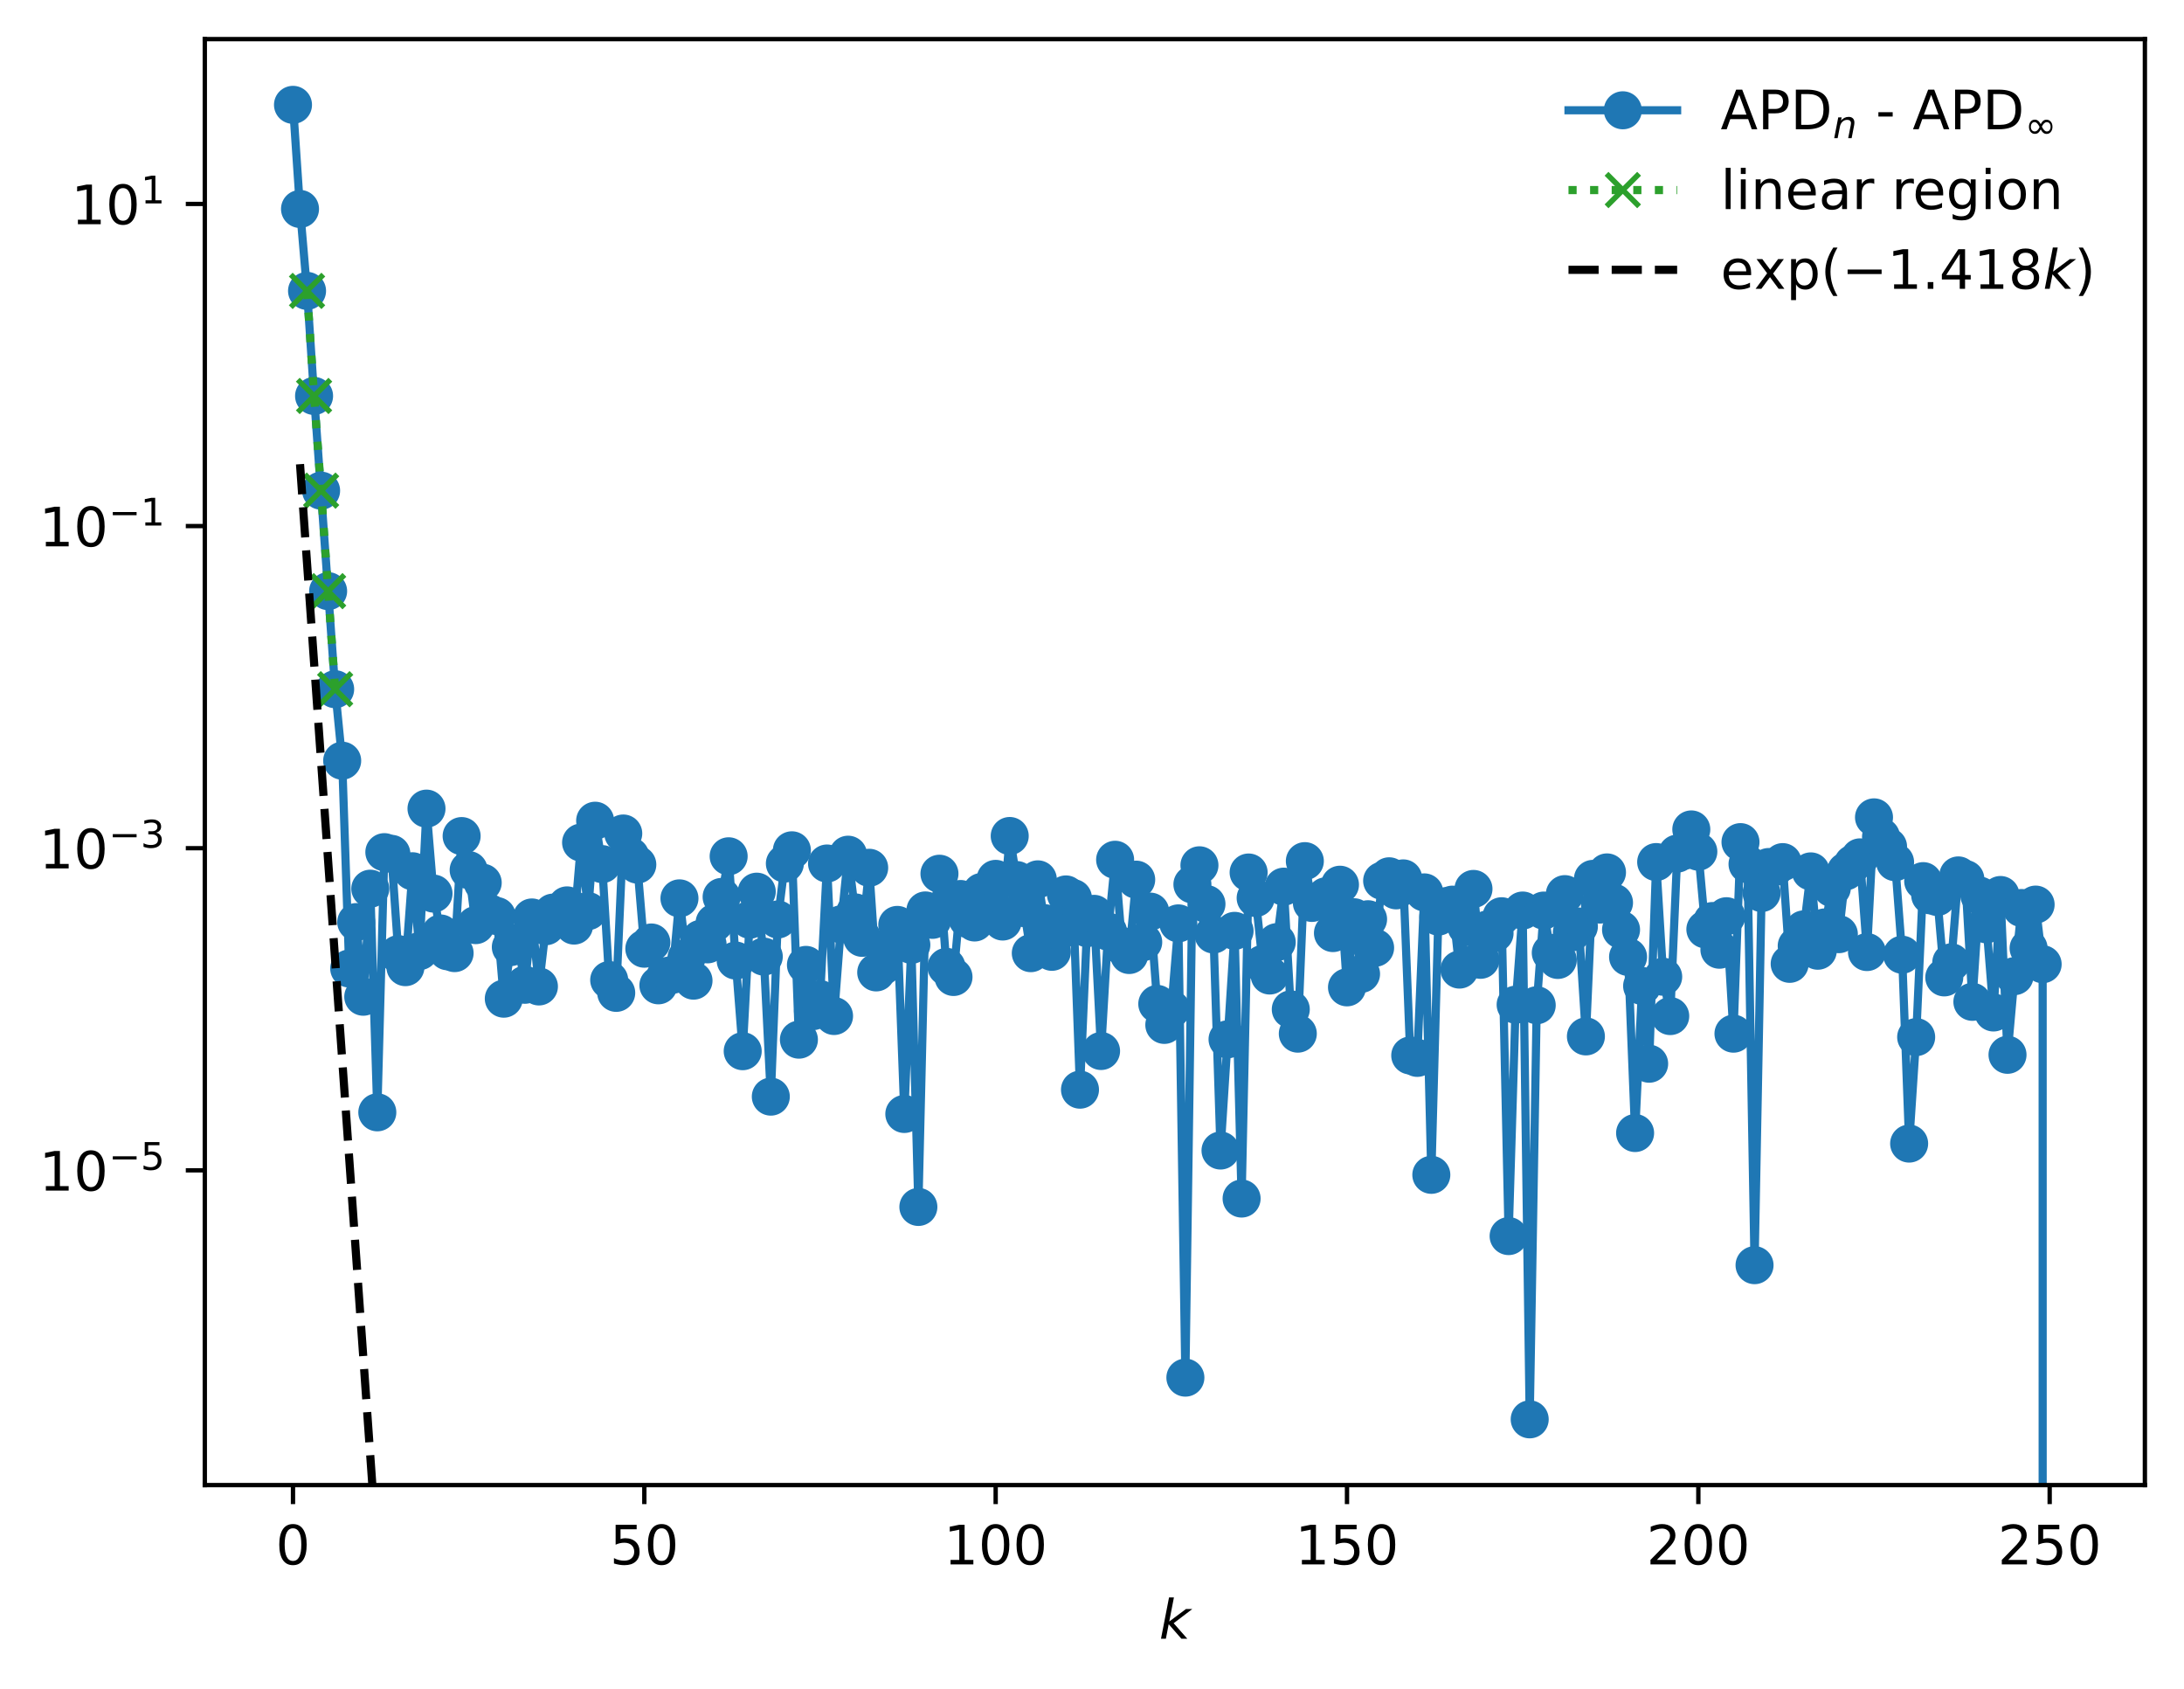 <?xml version="1.0" encoding="utf-8" standalone="no"?>
<!DOCTYPE svg PUBLIC "-//W3C//DTD SVG 1.1//EN"
  "http://www.w3.org/Graphics/SVG/1.1/DTD/svg11.dtd">
<!-- Created with matplotlib (https://matplotlib.org/) -->
<svg height="310.868pt" version="1.1" viewBox="0 0 402.02 310.868" width="402.02pt" xmlns="http://www.w3.org/2000/svg" xmlns:xlink="http://www.w3.org/1999/xlink">
 <defs>
  <style type="text/css">
*{stroke-linecap:butt;stroke-linejoin:round;}
  </style>
 </defs>
 <g id="figure_1">
  <g id="patch_1">
   <path d="M 0 310.868 
L 402.02 310.868 
L 402.02 0 
L 0 0 
z
" style="fill:#ffffff;"/>
  </g>
  <g id="axes_1">
   <g id="patch_2">
    <path d="M 37.7 273.312 
L 394.82 273.312 
L 394.82 7.2 
L 37.7 7.2 
z
" style="fill:#ffffff;"/>
   </g>
   <g id="matplotlib.axis_1">
    <g id="xtick_1">
     <g id="line2d_1">
      <defs>
       <path d="M 0 0 
L 0 3.5 
" id="m49b991fca6" style="stroke:#000000;stroke-width:0.8;"/>
      </defs>
      <g>
       <use style="stroke:#000000;stroke-width:0.8;" x="53.933" xlink:href="#m49b991fca6" y="273.312"/>
      </g>
     </g>
     <g id="text_1">
      <!-- 0 -->
      <defs>
       <path d="M 31.781 66.406 
Q 24.172 66.406 20.328 58.906 
Q 16.5 51.422 16.5 36.375 
Q 16.5 21.391 20.328 13.891 
Q 24.172 6.391 31.781 6.391 
Q 39.453 6.391 43.281 13.891 
Q 47.125 21.391 47.125 36.375 
Q 47.125 51.422 43.281 58.906 
Q 39.453 66.406 31.781 66.406 
z
M 31.781 74.219 
Q 44.047 74.219 50.516 64.516 
Q 56.984 54.828 56.984 36.375 
Q 56.984 17.969 50.516 8.266 
Q 44.047 -1.422 31.781 -1.422 
Q 19.531 -1.422 13.062 8.266 
Q 6.594 17.969 6.594 36.375 
Q 6.594 54.828 13.062 64.516 
Q 19.531 74.219 31.781 74.219 
z
" id="DejaVuSans-48"/>
      </defs>
      <g transform="translate(50.751 287.91)scale(0.1 -0.1)">
       <use xlink:href="#DejaVuSans-48"/>
      </g>
     </g>
    </g>
    <g id="xtick_2">
     <g id="line2d_2">
      <g>
       <use style="stroke:#000000;stroke-width:0.8;" x="118.605" xlink:href="#m49b991fca6" y="273.312"/>
      </g>
     </g>
     <g id="text_2">
      <!-- 50 -->
      <defs>
       <path d="M 10.797 72.906 
L 49.516 72.906 
L 49.516 64.594 
L 19.828 64.594 
L 19.828 46.734 
Q 21.969 47.469 24.109 47.828 
Q 26.266 48.188 28.422 48.188 
Q 40.625 48.188 47.75 41.5 
Q 54.891 34.812 54.891 23.391 
Q 54.891 11.625 47.562 5.094 
Q 40.234 -1.422 26.906 -1.422 
Q 22.312 -1.422 17.547 -0.641 
Q 12.797 0.141 7.719 1.703 
L 7.719 11.625 
Q 12.109 9.234 16.797 8.062 
Q 21.484 6.891 26.703 6.891 
Q 35.156 6.891 40.078 11.328 
Q 45.016 15.766 45.016 23.391 
Q 45.016 31 40.078 35.438 
Q 35.156 39.891 26.703 39.891 
Q 22.75 39.891 18.812 39.016 
Q 14.891 38.141 10.797 36.281 
z
" id="DejaVuSans-53"/>
      </defs>
      <g transform="translate(112.242 287.91)scale(0.1 -0.1)">
       <use xlink:href="#DejaVuSans-53"/>
       <use x="63.623" xlink:href="#DejaVuSans-48"/>
      </g>
     </g>
    </g>
    <g id="xtick_3">
     <g id="line2d_3">
      <g>
       <use style="stroke:#000000;stroke-width:0.8;" x="183.277" xlink:href="#m49b991fca6" y="273.312"/>
      </g>
     </g>
     <g id="text_3">
      <!-- 100 -->
      <defs>
       <path d="M 12.406 8.297 
L 28.516 8.297 
L 28.516 63.922 
L 10.984 60.406 
L 10.984 69.391 
L 28.422 72.906 
L 38.281 72.906 
L 38.281 8.297 
L 54.391 8.297 
L 54.391 0 
L 12.406 0 
z
" id="DejaVuSans-49"/>
      </defs>
      <g transform="translate(173.733 287.91)scale(0.1 -0.1)">
       <use xlink:href="#DejaVuSans-49"/>
       <use x="63.623" xlink:href="#DejaVuSans-48"/>
       <use x="127.246" xlink:href="#DejaVuSans-48"/>
      </g>
     </g>
    </g>
    <g id="xtick_4">
     <g id="line2d_4">
      <g>
       <use style="stroke:#000000;stroke-width:0.8;" x="247.949" xlink:href="#m49b991fca6" y="273.312"/>
      </g>
     </g>
     <g id="text_4">
      <!-- 150 -->
      <g transform="translate(238.406 287.91)scale(0.1 -0.1)">
       <use xlink:href="#DejaVuSans-49"/>
       <use x="63.623" xlink:href="#DejaVuSans-53"/>
       <use x="127.246" xlink:href="#DejaVuSans-48"/>
      </g>
     </g>
    </g>
    <g id="xtick_5">
     <g id="line2d_5">
      <g>
       <use style="stroke:#000000;stroke-width:0.8;" x="312.622" xlink:href="#m49b991fca6" y="273.312"/>
      </g>
     </g>
     <g id="text_5">
      <!-- 200 -->
      <defs>
       <path d="M 19.188 8.297 
L 53.609 8.297 
L 53.609 0 
L 7.328 0 
L 7.328 8.297 
Q 12.938 14.109 22.625 23.891 
Q 32.328 33.688 34.812 36.531 
Q 39.547 41.844 41.422 45.531 
Q 43.312 49.219 43.312 52.781 
Q 43.312 58.594 39.234 62.25 
Q 35.156 65.922 28.609 65.922 
Q 23.969 65.922 18.812 64.312 
Q 13.672 62.703 7.812 59.422 
L 7.812 69.391 
Q 13.766 71.781 18.938 73 
Q 24.125 74.219 28.422 74.219 
Q 39.75 74.219 46.484 68.547 
Q 53.219 62.891 53.219 53.422 
Q 53.219 48.922 51.531 44.891 
Q 49.859 40.875 45.406 35.406 
Q 44.188 33.984 37.641 27.219 
Q 31.109 20.453 19.188 8.297 
z
" id="DejaVuSans-50"/>
      </defs>
      <g transform="translate(303.078 287.91)scale(0.1 -0.1)">
       <use xlink:href="#DejaVuSans-50"/>
       <use x="63.623" xlink:href="#DejaVuSans-48"/>
       <use x="127.246" xlink:href="#DejaVuSans-48"/>
      </g>
     </g>
    </g>
    <g id="xtick_6">
     <g id="line2d_6">
      <g>
       <use style="stroke:#000000;stroke-width:0.8;" x="377.294" xlink:href="#m49b991fca6" y="273.312"/>
      </g>
     </g>
     <g id="text_6">
      <!-- 250 -->
      <g transform="translate(367.75 287.91)scale(0.1 -0.1)">
       <use xlink:href="#DejaVuSans-50"/>
       <use x="63.623" xlink:href="#DejaVuSans-53"/>
       <use x="127.246" xlink:href="#DejaVuSans-48"/>
      </g>
     </g>
    </g>
    <g id="text_7">
     <!-- $ k $ -->
     <defs>
      <path d="M 18.312 75.984 
L 27.297 75.984 
L 18.703 31.688 
L 49.516 54.688 
L 61.188 54.688 
L 26.812 28.516 
L 51.906 0 
L 41.016 0 
L 17.672 26.703 
L 12.5 0 
L 3.516 0 
z
" id="DejaVuSans-Oblique-107"/>
     </defs>
     <g transform="translate(213.36 301.589)scale(0.1 -0.1)">
      <use transform="translate(0 0.016)" xlink:href="#DejaVuSans-Oblique-107"/>
     </g>
    </g>
   </g>
   <g id="matplotlib.axis_2">
    <g id="ytick_1">
     <g id="line2d_7">
      <defs>
       <path d="M 0 0 
L -3.5 0 
" id="mf3bd5b93d2" style="stroke:#000000;stroke-width:0.8;"/>
      </defs>
      <g>
       <use style="stroke:#000000;stroke-width:0.8;" x="37.7" xlink:href="#mf3bd5b93d2" y="215.386"/>
      </g>
     </g>
     <g id="text_8">
      <!-- $\mathdefault{10^{-5}}$ -->
      <defs>
       <path d="M 10.594 35.5 
L 73.188 35.5 
L 73.188 27.203 
L 10.594 27.203 
z
" id="DejaVuSans-8722"/>
      </defs>
      <g transform="translate(7.2 219.185)scale(0.1 -0.1)">
       <use transform="translate(0 0.684)" xlink:href="#DejaVuSans-49"/>
       <use transform="translate(63.623 0.684)" xlink:href="#DejaVuSans-48"/>
       <use transform="translate(128.203 38.966)scale(0.7)" xlink:href="#DejaVuSans-8722"/>
       <use transform="translate(186.855 38.966)scale(0.7)" xlink:href="#DejaVuSans-53"/>
      </g>
     </g>
    </g>
    <g id="ytick_2">
     <g id="line2d_8">
      <g>
       <use style="stroke:#000000;stroke-width:0.8;" x="37.7" xlink:href="#mf3bd5b93d2" y="156.102"/>
      </g>
     </g>
     <g id="text_9">
      <!-- $\mathdefault{10^{-3}}$ -->
      <defs>
       <path d="M 40.578 39.312 
Q 47.656 37.797 51.625 33 
Q 55.609 28.219 55.609 21.188 
Q 55.609 10.406 48.188 4.484 
Q 40.766 -1.422 27.094 -1.422 
Q 22.516 -1.422 17.656 -0.516 
Q 12.797 0.391 7.625 2.203 
L 7.625 11.719 
Q 11.719 9.328 16.594 8.109 
Q 21.484 6.891 26.812 6.891 
Q 36.078 6.891 40.938 10.547 
Q 45.797 14.203 45.797 21.188 
Q 45.797 27.641 41.281 31.266 
Q 36.766 34.906 28.719 34.906 
L 20.219 34.906 
L 20.219 43.016 
L 29.109 43.016 
Q 36.375 43.016 40.234 45.922 
Q 44.094 48.828 44.094 54.297 
Q 44.094 59.906 40.109 62.906 
Q 36.141 65.922 28.719 65.922 
Q 24.656 65.922 20.016 65.031 
Q 15.375 64.156 9.812 62.312 
L 9.812 71.094 
Q 15.438 72.656 20.344 73.438 
Q 25.25 74.219 29.594 74.219 
Q 40.828 74.219 47.359 69.109 
Q 53.906 64.016 53.906 55.328 
Q 53.906 49.266 50.438 45.094 
Q 46.969 40.922 40.578 39.312 
z
" id="DejaVuSans-51"/>
      </defs>
      <g transform="translate(7.2 159.901)scale(0.1 -0.1)">
       <use transform="translate(0 0.766)" xlink:href="#DejaVuSans-49"/>
       <use transform="translate(63.623 0.766)" xlink:href="#DejaVuSans-48"/>
       <use transform="translate(128.203 39.047)scale(0.7)" xlink:href="#DejaVuSans-8722"/>
       <use transform="translate(186.855 39.047)scale(0.7)" xlink:href="#DejaVuSans-51"/>
      </g>
     </g>
    </g>
    <g id="ytick_3">
     <g id="line2d_9">
      <g>
       <use style="stroke:#000000;stroke-width:0.8;" x="37.7" xlink:href="#mf3bd5b93d2" y="96.817"/>
      </g>
     </g>
     <g id="text_10">
      <!-- $\mathdefault{10^{-1}}$ -->
      <g transform="translate(7.2 100.616)scale(0.1 -0.1)">
       <use transform="translate(0 0.684)" xlink:href="#DejaVuSans-49"/>
       <use transform="translate(63.623 0.684)" xlink:href="#DejaVuSans-48"/>
       <use transform="translate(128.203 38.966)scale(0.7)" xlink:href="#DejaVuSans-8722"/>
       <use transform="translate(186.855 38.966)scale(0.7)" xlink:href="#DejaVuSans-49"/>
      </g>
     </g>
    </g>
    <g id="ytick_4">
     <g id="line2d_10">
      <g>
       <use style="stroke:#000000;stroke-width:0.8;" x="37.7" xlink:href="#mf3bd5b93d2" y="37.533"/>
      </g>
     </g>
     <g id="text_11">
      <!-- $\mathdefault{10^{1}}$ -->
      <g transform="translate(13.1 41.332)scale(0.1 -0.1)">
       <use transform="translate(0 0.684)" xlink:href="#DejaVuSans-49"/>
       <use transform="translate(63.623 0.684)" xlink:href="#DejaVuSans-48"/>
       <use transform="translate(128.203 38.966)scale(0.7)" xlink:href="#DejaVuSans-49"/>
      </g>
     </g>
    </g>
   </g>
   <g id="line2d_11">
    <path clip-path="url(#p5ef9a2d7ab)" d="M 53.933 19.296 
L 55.226 38.459 
L 56.52 53.537 
L 57.813 72.873 
L 60.4 108.793 
L 61.693 126.843 
L 62.987 139.996 
L 64.28 178.244 
L 65.574 169.7 
L 66.867 183.438 
L 68.161 163.555 
L 69.454 204.712 
L 70.748 156.829 
L 72.041 157.138 
L 73.334 175.599 
L 74.628 177.995 
L 75.921 160.342 
L 77.215 175.047 
L 78.508 148.819 
L 79.802 164.456 
L 81.095 171.795 
L 82.389 175.071 
L 83.682 175.41 
L 84.975 153.868 
L 86.269 160.125 
L 87.562 170.258 
L 88.856 162.453 
L 90.149 168.076 
L 91.443 168.592 
L 92.736 183.797 
L 94.03 174.3 
L 95.323 173.481 
L 96.616 181.238 
L 97.91 168.849 
L 99.203 181.546 
L 100.497 170.46 
L 101.79 167.957 
L 103.084 168.873 
L 104.377 166.626 
L 105.671 170.342 
L 106.964 155.062 
L 108.257 167.681 
L 109.551 151.044 
L 110.844 159.032 
L 112.138 180.367 
L 113.431 182.727 
L 114.725 153.397 
L 116.018 157.568 
L 117.312 159.121 
L 118.605 174.599 
L 119.898 173.455 
L 121.192 181.338 
L 122.485 179.658 
L 123.779 179.403 
L 125.072 165.333 
L 126.366 176.284 
L 127.659 180.478 
L 128.953 172.793 
L 130.246 173.797 
L 131.539 169.824 
L 132.833 165.069 
L 134.126 157.59 
L 135.42 176.778 
L 136.713 193.462 
L 138.007 169.267 
L 139.3 164.104 
L 140.594 176.052 
L 141.887 201.823 
L 143.18 169.219 
L 144.474 158.925 
L 145.767 156.489 
L 147.061 191.339 
L 148.354 177.58 
L 149.648 186.09 
L 150.941 183.877 
L 152.235 158.918 
L 153.528 186.985 
L 154.821 170.117 
L 156.115 157.299 
L 157.408 167.918 
L 158.702 172.601 
L 159.995 159.705 
L 161.289 178.961 
L 162.582 177.737 
L 163.876 174.29 
L 165.169 170.219 
L 166.462 205.015 
L 167.756 173.894 
L 169.049 222.125 
L 170.343 167.557 
L 171.636 169.288 
L 172.93 160.801 
L 174.223 177.942 
L 175.517 179.805 
L 176.81 165.451 
L 178.103 169.111 
L 179.397 169.773 
L 180.69 164.156 
L 181.984 163.786 
L 183.277 161.746 
L 184.571 169.597 
L 185.864 153.855 
L 187.158 161.964 
L 188.451 167.119 
L 189.744 175.42 
L 191.038 161.834 
L 192.331 169.907 
L 193.625 175.174 
L 194.918 171.404 
L 196.212 164.61 
L 197.505 165.277 
L 198.799 200.543 
L 200.092 170.815 
L 201.385 168.182 
L 202.679 193.425 
L 203.972 171.455 
L 205.266 158.23 
L 206.559 174.109 
L 207.853 175.761 
L 209.146 161.889 
L 210.44 173.383 
L 211.733 167.771 
L 213.026 184.758 
L 214.32 188.622 
L 215.613 185.721 
L 216.907 169.938 
L 218.2 253.538 
L 219.494 162.768 
L 220.787 159.248 
L 222.081 166.377 
L 223.374 171.984 
L 224.667 211.742 
L 227.254 171.314 
L 228.548 220.579 
L 229.841 160.574 
L 231.135 165.272 
L 232.428 177.415 
L 233.721 179.533 
L 235.015 173.397 
L 236.308 163.179 
L 237.602 185.76 
L 238.895 190.232 
L 240.189 158.482 
L 241.482 166.175 
L 242.776 165.811 
L 244.069 164.948 
L 245.362 171.723 
L 246.656 162.823 
L 247.949 181.71 
L 249.243 168.807 
L 250.536 179.241 
L 251.83 169.174 
L 253.123 174.432 
L 254.417 162.102 
L 255.71 161.272 
L 257.003 163.861 
L 258.297 161.658 
L 259.59 194.25 
L 260.884 194.691 
L 262.177 164.233 
L 263.471 216.215 
L 264.764 168.687 
L 266.058 166.784 
L 267.351 166.49 
L 268.644 178.442 
L 269.938 170.549 
L 271.231 163.599 
L 272.525 176.644 
L 273.818 171.055 
L 275.112 171.755 
L 276.405 168.624 
L 277.699 227.487 
L 278.992 184.9 
L 280.285 167.573 
L 281.579 261.216 
L 282.872 185.006 
L 284.166 167.581 
L 285.459 175.361 
L 286.753 176.669 
L 288.046 164.555 
L 289.34 171.595 
L 290.633 170.511 
L 291.926 190.739 
L 293.22 161.748 
L 294.513 166.479 
L 295.807 160.557 
L 297.1 166.136 
L 299.687 176.112 
L 300.981 208.522 
L 302.274 181.457 
L 303.567 195.767 
L 304.861 158.652 
L 306.154 179.759 
L 307.448 186.998 
L 308.741 157.096 
L 310.035 156.558 
L 311.328 152.647 
L 312.622 156.743 
L 313.915 171.037 
L 315.208 169.508 
L 316.502 174.787 
L 317.795 168.62 
L 319.089 190.236 
L 320.382 154.983 
L 321.676 159.035 
L 322.969 232.841 
L 324.263 164.355 
L 325.556 159.565 
L 326.849 159.518 
L 328.143 158.662 
L 329.436 177.384 
L 332.023 171.045 
L 333.317 160.368 
L 334.61 174.972 
L 335.904 170.684 
L 337.197 163.417 
L 338.49 171.924 
L 339.784 160.343 
L 341.077 158.968 
L 342.371 157.789 
L 343.664 175.217 
L 344.958 150.426 
L 346.251 154.005 
L 347.545 155.813 
L 348.838 158.675 
L 350.131 175.707 
L 351.425 210.464 
L 352.718 190.87 
L 354.012 162.163 
L 355.305 164.775 
L 356.599 165.083 
L 357.892 179.88 
L 359.186 177.107 
L 360.479 161.112 
L 361.772 161.779 
L 363.066 184.376 
L 364.359 164.814 
L 365.653 170.115 
L 366.946 186.336 
L 368.24 164.715 
L 369.533 194.124 
L 370.827 179.646 
L 372.12 167.109 
L 373.413 174.511 
L 374.707 166.48 
L 376 177.455 
L 376.006 311.868 
L 376.006 311.868 
" style="fill:none;stroke:#1f77b4;stroke-linecap:square;stroke-width:1.5;"/>
    <defs>
     <path d="M 0 3 
C 0.796 3 1.559 2.684 2.121 2.121 
C 2.684 1.559 3 0.796 3 0 
C 3 -0.796 2.684 -1.559 2.121 -2.121 
C 1.559 -2.684 0.796 -3 0 -3 
C -0.796 -3 -1.559 -2.684 -2.121 -2.121 
C -2.684 -1.559 -3 -0.796 -3 0 
C -3 0.796 -2.684 1.559 -2.121 2.121 
C -1.559 2.684 -0.796 3 0 3 
z
" id="m7fc3fa2a7e" style="stroke:#1f77b4;"/>
    </defs>
    <g clip-path="url(#p5ef9a2d7ab)">
     <use style="fill:#1f77b4;stroke:#1f77b4;" x="53.933" xlink:href="#m7fc3fa2a7e" y="19.296"/>
     <use style="fill:#1f77b4;stroke:#1f77b4;" x="55.226" xlink:href="#m7fc3fa2a7e" y="38.459"/>
     <use style="fill:#1f77b4;stroke:#1f77b4;" x="56.52" xlink:href="#m7fc3fa2a7e" y="53.537"/>
     <use style="fill:#1f77b4;stroke:#1f77b4;" x="57.813" xlink:href="#m7fc3fa2a7e" y="72.873"/>
     <use style="fill:#1f77b4;stroke:#1f77b4;" x="59.107" xlink:href="#m7fc3fa2a7e" y="90.302"/>
     <use style="fill:#1f77b4;stroke:#1f77b4;" x="60.4" xlink:href="#m7fc3fa2a7e" y="108.793"/>
     <use style="fill:#1f77b4;stroke:#1f77b4;" x="61.693" xlink:href="#m7fc3fa2a7e" y="126.843"/>
     <use style="fill:#1f77b4;stroke:#1f77b4;" x="62.987" xlink:href="#m7fc3fa2a7e" y="139.996"/>
     <use style="fill:#1f77b4;stroke:#1f77b4;" x="64.28" xlink:href="#m7fc3fa2a7e" y="178.244"/>
     <use style="fill:#1f77b4;stroke:#1f77b4;" x="65.574" xlink:href="#m7fc3fa2a7e" y="169.7"/>
     <use style="fill:#1f77b4;stroke:#1f77b4;" x="66.867" xlink:href="#m7fc3fa2a7e" y="183.438"/>
     <use style="fill:#1f77b4;stroke:#1f77b4;" x="68.161" xlink:href="#m7fc3fa2a7e" y="163.555"/>
     <use style="fill:#1f77b4;stroke:#1f77b4;" x="69.454" xlink:href="#m7fc3fa2a7e" y="204.712"/>
     <use style="fill:#1f77b4;stroke:#1f77b4;" x="70.748" xlink:href="#m7fc3fa2a7e" y="156.829"/>
     <use style="fill:#1f77b4;stroke:#1f77b4;" x="72.041" xlink:href="#m7fc3fa2a7e" y="157.138"/>
     <use style="fill:#1f77b4;stroke:#1f77b4;" x="73.334" xlink:href="#m7fc3fa2a7e" y="175.599"/>
     <use style="fill:#1f77b4;stroke:#1f77b4;" x="74.628" xlink:href="#m7fc3fa2a7e" y="177.995"/>
     <use style="fill:#1f77b4;stroke:#1f77b4;" x="75.921" xlink:href="#m7fc3fa2a7e" y="160.342"/>
     <use style="fill:#1f77b4;stroke:#1f77b4;" x="77.215" xlink:href="#m7fc3fa2a7e" y="175.047"/>
     <use style="fill:#1f77b4;stroke:#1f77b4;" x="78.508" xlink:href="#m7fc3fa2a7e" y="148.819"/>
     <use style="fill:#1f77b4;stroke:#1f77b4;" x="79.802" xlink:href="#m7fc3fa2a7e" y="164.456"/>
     <use style="fill:#1f77b4;stroke:#1f77b4;" x="81.095" xlink:href="#m7fc3fa2a7e" y="171.795"/>
     <use style="fill:#1f77b4;stroke:#1f77b4;" x="82.389" xlink:href="#m7fc3fa2a7e" y="175.071"/>
     <use style="fill:#1f77b4;stroke:#1f77b4;" x="83.682" xlink:href="#m7fc3fa2a7e" y="175.41"/>
     <use style="fill:#1f77b4;stroke:#1f77b4;" x="84.975" xlink:href="#m7fc3fa2a7e" y="153.868"/>
     <use style="fill:#1f77b4;stroke:#1f77b4;" x="86.269" xlink:href="#m7fc3fa2a7e" y="160.125"/>
     <use style="fill:#1f77b4;stroke:#1f77b4;" x="87.562" xlink:href="#m7fc3fa2a7e" y="170.258"/>
     <use style="fill:#1f77b4;stroke:#1f77b4;" x="88.856" xlink:href="#m7fc3fa2a7e" y="162.453"/>
     <use style="fill:#1f77b4;stroke:#1f77b4;" x="90.149" xlink:href="#m7fc3fa2a7e" y="168.076"/>
     <use style="fill:#1f77b4;stroke:#1f77b4;" x="91.443" xlink:href="#m7fc3fa2a7e" y="168.592"/>
     <use style="fill:#1f77b4;stroke:#1f77b4;" x="92.736" xlink:href="#m7fc3fa2a7e" y="183.797"/>
     <use style="fill:#1f77b4;stroke:#1f77b4;" x="94.03" xlink:href="#m7fc3fa2a7e" y="174.3"/>
     <use style="fill:#1f77b4;stroke:#1f77b4;" x="95.323" xlink:href="#m7fc3fa2a7e" y="173.481"/>
     <use style="fill:#1f77b4;stroke:#1f77b4;" x="96.616" xlink:href="#m7fc3fa2a7e" y="181.238"/>
     <use style="fill:#1f77b4;stroke:#1f77b4;" x="97.91" xlink:href="#m7fc3fa2a7e" y="168.849"/>
     <use style="fill:#1f77b4;stroke:#1f77b4;" x="99.203" xlink:href="#m7fc3fa2a7e" y="181.546"/>
     <use style="fill:#1f77b4;stroke:#1f77b4;" x="100.497" xlink:href="#m7fc3fa2a7e" y="170.46"/>
     <use style="fill:#1f77b4;stroke:#1f77b4;" x="101.79" xlink:href="#m7fc3fa2a7e" y="167.957"/>
     <use style="fill:#1f77b4;stroke:#1f77b4;" x="103.084" xlink:href="#m7fc3fa2a7e" y="168.873"/>
     <use style="fill:#1f77b4;stroke:#1f77b4;" x="104.377" xlink:href="#m7fc3fa2a7e" y="166.626"/>
     <use style="fill:#1f77b4;stroke:#1f77b4;" x="105.671" xlink:href="#m7fc3fa2a7e" y="170.342"/>
     <use style="fill:#1f77b4;stroke:#1f77b4;" x="106.964" xlink:href="#m7fc3fa2a7e" y="155.062"/>
     <use style="fill:#1f77b4;stroke:#1f77b4;" x="108.257" xlink:href="#m7fc3fa2a7e" y="167.681"/>
     <use style="fill:#1f77b4;stroke:#1f77b4;" x="109.551" xlink:href="#m7fc3fa2a7e" y="151.044"/>
     <use style="fill:#1f77b4;stroke:#1f77b4;" x="110.844" xlink:href="#m7fc3fa2a7e" y="159.032"/>
     <use style="fill:#1f77b4;stroke:#1f77b4;" x="112.138" xlink:href="#m7fc3fa2a7e" y="180.367"/>
     <use style="fill:#1f77b4;stroke:#1f77b4;" x="113.431" xlink:href="#m7fc3fa2a7e" y="182.727"/>
     <use style="fill:#1f77b4;stroke:#1f77b4;" x="114.725" xlink:href="#m7fc3fa2a7e" y="153.397"/>
     <use style="fill:#1f77b4;stroke:#1f77b4;" x="116.018" xlink:href="#m7fc3fa2a7e" y="157.568"/>
     <use style="fill:#1f77b4;stroke:#1f77b4;" x="117.312" xlink:href="#m7fc3fa2a7e" y="159.121"/>
     <use style="fill:#1f77b4;stroke:#1f77b4;" x="118.605" xlink:href="#m7fc3fa2a7e" y="174.599"/>
     <use style="fill:#1f77b4;stroke:#1f77b4;" x="119.898" xlink:href="#m7fc3fa2a7e" y="173.455"/>
     <use style="fill:#1f77b4;stroke:#1f77b4;" x="121.192" xlink:href="#m7fc3fa2a7e" y="181.338"/>
     <use style="fill:#1f77b4;stroke:#1f77b4;" x="122.485" xlink:href="#m7fc3fa2a7e" y="179.658"/>
     <use style="fill:#1f77b4;stroke:#1f77b4;" x="123.779" xlink:href="#m7fc3fa2a7e" y="179.403"/>
     <use style="fill:#1f77b4;stroke:#1f77b4;" x="125.072" xlink:href="#m7fc3fa2a7e" y="165.333"/>
     <use style="fill:#1f77b4;stroke:#1f77b4;" x="126.366" xlink:href="#m7fc3fa2a7e" y="176.284"/>
     <use style="fill:#1f77b4;stroke:#1f77b4;" x="127.659" xlink:href="#m7fc3fa2a7e" y="180.478"/>
     <use style="fill:#1f77b4;stroke:#1f77b4;" x="128.953" xlink:href="#m7fc3fa2a7e" y="172.793"/>
     <use style="fill:#1f77b4;stroke:#1f77b4;" x="130.246" xlink:href="#m7fc3fa2a7e" y="173.797"/>
     <use style="fill:#1f77b4;stroke:#1f77b4;" x="131.539" xlink:href="#m7fc3fa2a7e" y="169.824"/>
     <use style="fill:#1f77b4;stroke:#1f77b4;" x="132.833" xlink:href="#m7fc3fa2a7e" y="165.069"/>
     <use style="fill:#1f77b4;stroke:#1f77b4;" x="134.126" xlink:href="#m7fc3fa2a7e" y="157.59"/>
     <use style="fill:#1f77b4;stroke:#1f77b4;" x="135.42" xlink:href="#m7fc3fa2a7e" y="176.778"/>
     <use style="fill:#1f77b4;stroke:#1f77b4;" x="136.713" xlink:href="#m7fc3fa2a7e" y="193.462"/>
     <use style="fill:#1f77b4;stroke:#1f77b4;" x="138.007" xlink:href="#m7fc3fa2a7e" y="169.267"/>
     <use style="fill:#1f77b4;stroke:#1f77b4;" x="139.3" xlink:href="#m7fc3fa2a7e" y="164.104"/>
     <use style="fill:#1f77b4;stroke:#1f77b4;" x="140.594" xlink:href="#m7fc3fa2a7e" y="176.052"/>
     <use style="fill:#1f77b4;stroke:#1f77b4;" x="141.887" xlink:href="#m7fc3fa2a7e" y="201.823"/>
     <use style="fill:#1f77b4;stroke:#1f77b4;" x="143.18" xlink:href="#m7fc3fa2a7e" y="169.219"/>
     <use style="fill:#1f77b4;stroke:#1f77b4;" x="144.474" xlink:href="#m7fc3fa2a7e" y="158.925"/>
     <use style="fill:#1f77b4;stroke:#1f77b4;" x="145.767" xlink:href="#m7fc3fa2a7e" y="156.489"/>
     <use style="fill:#1f77b4;stroke:#1f77b4;" x="147.061" xlink:href="#m7fc3fa2a7e" y="191.339"/>
     <use style="fill:#1f77b4;stroke:#1f77b4;" x="148.354" xlink:href="#m7fc3fa2a7e" y="177.58"/>
     <use style="fill:#1f77b4;stroke:#1f77b4;" x="149.648" xlink:href="#m7fc3fa2a7e" y="186.09"/>
     <use style="fill:#1f77b4;stroke:#1f77b4;" x="150.941" xlink:href="#m7fc3fa2a7e" y="183.877"/>
     <use style="fill:#1f77b4;stroke:#1f77b4;" x="152.235" xlink:href="#m7fc3fa2a7e" y="158.918"/>
     <use style="fill:#1f77b4;stroke:#1f77b4;" x="153.528" xlink:href="#m7fc3fa2a7e" y="186.985"/>
     <use style="fill:#1f77b4;stroke:#1f77b4;" x="154.821" xlink:href="#m7fc3fa2a7e" y="170.117"/>
     <use style="fill:#1f77b4;stroke:#1f77b4;" x="156.115" xlink:href="#m7fc3fa2a7e" y="157.299"/>
     <use style="fill:#1f77b4;stroke:#1f77b4;" x="157.408" xlink:href="#m7fc3fa2a7e" y="167.918"/>
     <use style="fill:#1f77b4;stroke:#1f77b4;" x="158.702" xlink:href="#m7fc3fa2a7e" y="172.601"/>
     <use style="fill:#1f77b4;stroke:#1f77b4;" x="159.995" xlink:href="#m7fc3fa2a7e" y="159.705"/>
     <use style="fill:#1f77b4;stroke:#1f77b4;" x="161.289" xlink:href="#m7fc3fa2a7e" y="178.961"/>
     <use style="fill:#1f77b4;stroke:#1f77b4;" x="162.582" xlink:href="#m7fc3fa2a7e" y="177.737"/>
     <use style="fill:#1f77b4;stroke:#1f77b4;" x="163.876" xlink:href="#m7fc3fa2a7e" y="174.29"/>
     <use style="fill:#1f77b4;stroke:#1f77b4;" x="165.169" xlink:href="#m7fc3fa2a7e" y="170.219"/>
     <use style="fill:#1f77b4;stroke:#1f77b4;" x="166.462" xlink:href="#m7fc3fa2a7e" y="205.015"/>
     <use style="fill:#1f77b4;stroke:#1f77b4;" x="167.756" xlink:href="#m7fc3fa2a7e" y="173.894"/>
     <use style="fill:#1f77b4;stroke:#1f77b4;" x="169.049" xlink:href="#m7fc3fa2a7e" y="222.125"/>
     <use style="fill:#1f77b4;stroke:#1f77b4;" x="170.343" xlink:href="#m7fc3fa2a7e" y="167.557"/>
     <use style="fill:#1f77b4;stroke:#1f77b4;" x="171.636" xlink:href="#m7fc3fa2a7e" y="169.288"/>
     <use style="fill:#1f77b4;stroke:#1f77b4;" x="172.93" xlink:href="#m7fc3fa2a7e" y="160.801"/>
     <use style="fill:#1f77b4;stroke:#1f77b4;" x="174.223" xlink:href="#m7fc3fa2a7e" y="177.942"/>
     <use style="fill:#1f77b4;stroke:#1f77b4;" x="175.517" xlink:href="#m7fc3fa2a7e" y="179.805"/>
     <use style="fill:#1f77b4;stroke:#1f77b4;" x="176.81" xlink:href="#m7fc3fa2a7e" y="165.451"/>
     <use style="fill:#1f77b4;stroke:#1f77b4;" x="178.103" xlink:href="#m7fc3fa2a7e" y="169.111"/>
     <use style="fill:#1f77b4;stroke:#1f77b4;" x="179.397" xlink:href="#m7fc3fa2a7e" y="169.773"/>
     <use style="fill:#1f77b4;stroke:#1f77b4;" x="180.69" xlink:href="#m7fc3fa2a7e" y="164.156"/>
     <use style="fill:#1f77b4;stroke:#1f77b4;" x="181.984" xlink:href="#m7fc3fa2a7e" y="163.786"/>
     <use style="fill:#1f77b4;stroke:#1f77b4;" x="183.277" xlink:href="#m7fc3fa2a7e" y="161.746"/>
     <use style="fill:#1f77b4;stroke:#1f77b4;" x="184.571" xlink:href="#m7fc3fa2a7e" y="169.597"/>
     <use style="fill:#1f77b4;stroke:#1f77b4;" x="185.864" xlink:href="#m7fc3fa2a7e" y="153.855"/>
     <use style="fill:#1f77b4;stroke:#1f77b4;" x="187.158" xlink:href="#m7fc3fa2a7e" y="161.964"/>
     <use style="fill:#1f77b4;stroke:#1f77b4;" x="188.451" xlink:href="#m7fc3fa2a7e" y="167.119"/>
     <use style="fill:#1f77b4;stroke:#1f77b4;" x="189.744" xlink:href="#m7fc3fa2a7e" y="175.42"/>
     <use style="fill:#1f77b4;stroke:#1f77b4;" x="191.038" xlink:href="#m7fc3fa2a7e" y="161.834"/>
     <use style="fill:#1f77b4;stroke:#1f77b4;" x="192.331" xlink:href="#m7fc3fa2a7e" y="169.907"/>
     <use style="fill:#1f77b4;stroke:#1f77b4;" x="193.625" xlink:href="#m7fc3fa2a7e" y="175.174"/>
     <use style="fill:#1f77b4;stroke:#1f77b4;" x="194.918" xlink:href="#m7fc3fa2a7e" y="171.404"/>
     <use style="fill:#1f77b4;stroke:#1f77b4;" x="196.212" xlink:href="#m7fc3fa2a7e" y="164.61"/>
     <use style="fill:#1f77b4;stroke:#1f77b4;" x="197.505" xlink:href="#m7fc3fa2a7e" y="165.277"/>
     <use style="fill:#1f77b4;stroke:#1f77b4;" x="198.799" xlink:href="#m7fc3fa2a7e" y="200.543"/>
     <use style="fill:#1f77b4;stroke:#1f77b4;" x="200.092" xlink:href="#m7fc3fa2a7e" y="170.815"/>
     <use style="fill:#1f77b4;stroke:#1f77b4;" x="201.385" xlink:href="#m7fc3fa2a7e" y="168.182"/>
     <use style="fill:#1f77b4;stroke:#1f77b4;" x="202.679" xlink:href="#m7fc3fa2a7e" y="193.425"/>
     <use style="fill:#1f77b4;stroke:#1f77b4;" x="203.972" xlink:href="#m7fc3fa2a7e" y="171.455"/>
     <use style="fill:#1f77b4;stroke:#1f77b4;" x="205.266" xlink:href="#m7fc3fa2a7e" y="158.23"/>
     <use style="fill:#1f77b4;stroke:#1f77b4;" x="206.559" xlink:href="#m7fc3fa2a7e" y="174.109"/>
     <use style="fill:#1f77b4;stroke:#1f77b4;" x="207.853" xlink:href="#m7fc3fa2a7e" y="175.761"/>
     <use style="fill:#1f77b4;stroke:#1f77b4;" x="209.146" xlink:href="#m7fc3fa2a7e" y="161.889"/>
     <use style="fill:#1f77b4;stroke:#1f77b4;" x="210.44" xlink:href="#m7fc3fa2a7e" y="173.383"/>
     <use style="fill:#1f77b4;stroke:#1f77b4;" x="211.733" xlink:href="#m7fc3fa2a7e" y="167.771"/>
     <use style="fill:#1f77b4;stroke:#1f77b4;" x="213.026" xlink:href="#m7fc3fa2a7e" y="184.758"/>
     <use style="fill:#1f77b4;stroke:#1f77b4;" x="214.32" xlink:href="#m7fc3fa2a7e" y="188.622"/>
     <use style="fill:#1f77b4;stroke:#1f77b4;" x="215.613" xlink:href="#m7fc3fa2a7e" y="185.721"/>
     <use style="fill:#1f77b4;stroke:#1f77b4;" x="216.907" xlink:href="#m7fc3fa2a7e" y="169.938"/>
     <use style="fill:#1f77b4;stroke:#1f77b4;" x="218.2" xlink:href="#m7fc3fa2a7e" y="253.538"/>
     <use style="fill:#1f77b4;stroke:#1f77b4;" x="219.494" xlink:href="#m7fc3fa2a7e" y="162.768"/>
     <use style="fill:#1f77b4;stroke:#1f77b4;" x="220.787" xlink:href="#m7fc3fa2a7e" y="159.248"/>
     <use style="fill:#1f77b4;stroke:#1f77b4;" x="222.081" xlink:href="#m7fc3fa2a7e" y="166.377"/>
     <use style="fill:#1f77b4;stroke:#1f77b4;" x="223.374" xlink:href="#m7fc3fa2a7e" y="171.984"/>
     <use style="fill:#1f77b4;stroke:#1f77b4;" x="224.667" xlink:href="#m7fc3fa2a7e" y="211.742"/>
     <use style="fill:#1f77b4;stroke:#1f77b4;" x="225.961" xlink:href="#m7fc3fa2a7e" y="191.282"/>
     <use style="fill:#1f77b4;stroke:#1f77b4;" x="227.254" xlink:href="#m7fc3fa2a7e" y="171.314"/>
     <use style="fill:#1f77b4;stroke:#1f77b4;" x="228.548" xlink:href="#m7fc3fa2a7e" y="220.579"/>
     <use style="fill:#1f77b4;stroke:#1f77b4;" x="229.841" xlink:href="#m7fc3fa2a7e" y="160.574"/>
     <use style="fill:#1f77b4;stroke:#1f77b4;" x="231.135" xlink:href="#m7fc3fa2a7e" y="165.272"/>
     <use style="fill:#1f77b4;stroke:#1f77b4;" x="232.428" xlink:href="#m7fc3fa2a7e" y="177.415"/>
     <use style="fill:#1f77b4;stroke:#1f77b4;" x="233.721" xlink:href="#m7fc3fa2a7e" y="179.533"/>
     <use style="fill:#1f77b4;stroke:#1f77b4;" x="235.015" xlink:href="#m7fc3fa2a7e" y="173.397"/>
     <use style="fill:#1f77b4;stroke:#1f77b4;" x="236.308" xlink:href="#m7fc3fa2a7e" y="163.179"/>
     <use style="fill:#1f77b4;stroke:#1f77b4;" x="237.602" xlink:href="#m7fc3fa2a7e" y="185.76"/>
     <use style="fill:#1f77b4;stroke:#1f77b4;" x="238.895" xlink:href="#m7fc3fa2a7e" y="190.232"/>
     <use style="fill:#1f77b4;stroke:#1f77b4;" x="240.189" xlink:href="#m7fc3fa2a7e" y="158.482"/>
     <use style="fill:#1f77b4;stroke:#1f77b4;" x="241.482" xlink:href="#m7fc3fa2a7e" y="166.175"/>
     <use style="fill:#1f77b4;stroke:#1f77b4;" x="242.776" xlink:href="#m7fc3fa2a7e" y="165.811"/>
     <use style="fill:#1f77b4;stroke:#1f77b4;" x="244.069" xlink:href="#m7fc3fa2a7e" y="164.948"/>
     <use style="fill:#1f77b4;stroke:#1f77b4;" x="245.362" xlink:href="#m7fc3fa2a7e" y="171.723"/>
     <use style="fill:#1f77b4;stroke:#1f77b4;" x="246.656" xlink:href="#m7fc3fa2a7e" y="162.823"/>
     <use style="fill:#1f77b4;stroke:#1f77b4;" x="247.949" xlink:href="#m7fc3fa2a7e" y="181.71"/>
     <use style="fill:#1f77b4;stroke:#1f77b4;" x="249.243" xlink:href="#m7fc3fa2a7e" y="168.807"/>
     <use style="fill:#1f77b4;stroke:#1f77b4;" x="250.536" xlink:href="#m7fc3fa2a7e" y="179.241"/>
     <use style="fill:#1f77b4;stroke:#1f77b4;" x="251.83" xlink:href="#m7fc3fa2a7e" y="169.174"/>
     <use style="fill:#1f77b4;stroke:#1f77b4;" x="253.123" xlink:href="#m7fc3fa2a7e" y="174.432"/>
     <use style="fill:#1f77b4;stroke:#1f77b4;" x="254.417" xlink:href="#m7fc3fa2a7e" y="162.102"/>
     <use style="fill:#1f77b4;stroke:#1f77b4;" x="255.71" xlink:href="#m7fc3fa2a7e" y="161.272"/>
     <use style="fill:#1f77b4;stroke:#1f77b4;" x="257.003" xlink:href="#m7fc3fa2a7e" y="163.861"/>
     <use style="fill:#1f77b4;stroke:#1f77b4;" x="258.297" xlink:href="#m7fc3fa2a7e" y="161.658"/>
     <use style="fill:#1f77b4;stroke:#1f77b4;" x="259.59" xlink:href="#m7fc3fa2a7e" y="194.25"/>
     <use style="fill:#1f77b4;stroke:#1f77b4;" x="260.884" xlink:href="#m7fc3fa2a7e" y="194.691"/>
     <use style="fill:#1f77b4;stroke:#1f77b4;" x="262.177" xlink:href="#m7fc3fa2a7e" y="164.233"/>
     <use style="fill:#1f77b4;stroke:#1f77b4;" x="263.471" xlink:href="#m7fc3fa2a7e" y="216.215"/>
     <use style="fill:#1f77b4;stroke:#1f77b4;" x="264.764" xlink:href="#m7fc3fa2a7e" y="168.687"/>
     <use style="fill:#1f77b4;stroke:#1f77b4;" x="266.058" xlink:href="#m7fc3fa2a7e" y="166.784"/>
     <use style="fill:#1f77b4;stroke:#1f77b4;" x="267.351" xlink:href="#m7fc3fa2a7e" y="166.49"/>
     <use style="fill:#1f77b4;stroke:#1f77b4;" x="268.644" xlink:href="#m7fc3fa2a7e" y="178.442"/>
     <use style="fill:#1f77b4;stroke:#1f77b4;" x="269.938" xlink:href="#m7fc3fa2a7e" y="170.549"/>
     <use style="fill:#1f77b4;stroke:#1f77b4;" x="271.231" xlink:href="#m7fc3fa2a7e" y="163.599"/>
     <use style="fill:#1f77b4;stroke:#1f77b4;" x="272.525" xlink:href="#m7fc3fa2a7e" y="176.644"/>
     <use style="fill:#1f77b4;stroke:#1f77b4;" x="273.818" xlink:href="#m7fc3fa2a7e" y="171.055"/>
     <use style="fill:#1f77b4;stroke:#1f77b4;" x="275.112" xlink:href="#m7fc3fa2a7e" y="171.755"/>
     <use style="fill:#1f77b4;stroke:#1f77b4;" x="276.405" xlink:href="#m7fc3fa2a7e" y="168.624"/>
     <use style="fill:#1f77b4;stroke:#1f77b4;" x="277.699" xlink:href="#m7fc3fa2a7e" y="227.487"/>
     <use style="fill:#1f77b4;stroke:#1f77b4;" x="278.992" xlink:href="#m7fc3fa2a7e" y="184.9"/>
     <use style="fill:#1f77b4;stroke:#1f77b4;" x="280.285" xlink:href="#m7fc3fa2a7e" y="167.573"/>
     <use style="fill:#1f77b4;stroke:#1f77b4;" x="281.579" xlink:href="#m7fc3fa2a7e" y="261.216"/>
     <use style="fill:#1f77b4;stroke:#1f77b4;" x="282.872" xlink:href="#m7fc3fa2a7e" y="185.006"/>
     <use style="fill:#1f77b4;stroke:#1f77b4;" x="284.166" xlink:href="#m7fc3fa2a7e" y="167.581"/>
     <use style="fill:#1f77b4;stroke:#1f77b4;" x="285.459" xlink:href="#m7fc3fa2a7e" y="175.361"/>
     <use style="fill:#1f77b4;stroke:#1f77b4;" x="286.753" xlink:href="#m7fc3fa2a7e" y="176.669"/>
     <use style="fill:#1f77b4;stroke:#1f77b4;" x="288.046" xlink:href="#m7fc3fa2a7e" y="164.555"/>
     <use style="fill:#1f77b4;stroke:#1f77b4;" x="289.34" xlink:href="#m7fc3fa2a7e" y="171.595"/>
     <use style="fill:#1f77b4;stroke:#1f77b4;" x="290.633" xlink:href="#m7fc3fa2a7e" y="170.511"/>
     <use style="fill:#1f77b4;stroke:#1f77b4;" x="291.926" xlink:href="#m7fc3fa2a7e" y="190.739"/>
     <use style="fill:#1f77b4;stroke:#1f77b4;" x="293.22" xlink:href="#m7fc3fa2a7e" y="161.748"/>
     <use style="fill:#1f77b4;stroke:#1f77b4;" x="294.513" xlink:href="#m7fc3fa2a7e" y="166.479"/>
     <use style="fill:#1f77b4;stroke:#1f77b4;" x="295.807" xlink:href="#m7fc3fa2a7e" y="160.557"/>
     <use style="fill:#1f77b4;stroke:#1f77b4;" x="297.1" xlink:href="#m7fc3fa2a7e" y="166.136"/>
     <use style="fill:#1f77b4;stroke:#1f77b4;" x="298.394" xlink:href="#m7fc3fa2a7e" y="171.102"/>
     <use style="fill:#1f77b4;stroke:#1f77b4;" x="299.687" xlink:href="#m7fc3fa2a7e" y="176.112"/>
     <use style="fill:#1f77b4;stroke:#1f77b4;" x="300.981" xlink:href="#m7fc3fa2a7e" y="208.522"/>
     <use style="fill:#1f77b4;stroke:#1f77b4;" x="302.274" xlink:href="#m7fc3fa2a7e" y="181.457"/>
     <use style="fill:#1f77b4;stroke:#1f77b4;" x="303.567" xlink:href="#m7fc3fa2a7e" y="195.767"/>
     <use style="fill:#1f77b4;stroke:#1f77b4;" x="304.861" xlink:href="#m7fc3fa2a7e" y="158.652"/>
     <use style="fill:#1f77b4;stroke:#1f77b4;" x="306.154" xlink:href="#m7fc3fa2a7e" y="179.759"/>
     <use style="fill:#1f77b4;stroke:#1f77b4;" x="307.448" xlink:href="#m7fc3fa2a7e" y="186.998"/>
     <use style="fill:#1f77b4;stroke:#1f77b4;" x="308.741" xlink:href="#m7fc3fa2a7e" y="157.096"/>
     <use style="fill:#1f77b4;stroke:#1f77b4;" x="310.035" xlink:href="#m7fc3fa2a7e" y="156.558"/>
     <use style="fill:#1f77b4;stroke:#1f77b4;" x="311.328" xlink:href="#m7fc3fa2a7e" y="152.647"/>
     <use style="fill:#1f77b4;stroke:#1f77b4;" x="312.622" xlink:href="#m7fc3fa2a7e" y="156.743"/>
     <use style="fill:#1f77b4;stroke:#1f77b4;" x="313.915" xlink:href="#m7fc3fa2a7e" y="171.037"/>
     <use style="fill:#1f77b4;stroke:#1f77b4;" x="315.208" xlink:href="#m7fc3fa2a7e" y="169.508"/>
     <use style="fill:#1f77b4;stroke:#1f77b4;" x="316.502" xlink:href="#m7fc3fa2a7e" y="174.787"/>
     <use style="fill:#1f77b4;stroke:#1f77b4;" x="317.795" xlink:href="#m7fc3fa2a7e" y="168.62"/>
     <use style="fill:#1f77b4;stroke:#1f77b4;" x="319.089" xlink:href="#m7fc3fa2a7e" y="190.236"/>
     <use style="fill:#1f77b4;stroke:#1f77b4;" x="320.382" xlink:href="#m7fc3fa2a7e" y="154.983"/>
     <use style="fill:#1f77b4;stroke:#1f77b4;" x="321.676" xlink:href="#m7fc3fa2a7e" y="159.035"/>
     <use style="fill:#1f77b4;stroke:#1f77b4;" x="322.969" xlink:href="#m7fc3fa2a7e" y="232.841"/>
     <use style="fill:#1f77b4;stroke:#1f77b4;" x="324.263" xlink:href="#m7fc3fa2a7e" y="164.355"/>
     <use style="fill:#1f77b4;stroke:#1f77b4;" x="325.556" xlink:href="#m7fc3fa2a7e" y="159.565"/>
     <use style="fill:#1f77b4;stroke:#1f77b4;" x="326.849" xlink:href="#m7fc3fa2a7e" y="159.518"/>
     <use style="fill:#1f77b4;stroke:#1f77b4;" x="328.143" xlink:href="#m7fc3fa2a7e" y="158.662"/>
     <use style="fill:#1f77b4;stroke:#1f77b4;" x="329.436" xlink:href="#m7fc3fa2a7e" y="177.384"/>
     <use style="fill:#1f77b4;stroke:#1f77b4;" x="330.73" xlink:href="#m7fc3fa2a7e" y="174.088"/>
     <use style="fill:#1f77b4;stroke:#1f77b4;" x="332.023" xlink:href="#m7fc3fa2a7e" y="171.045"/>
     <use style="fill:#1f77b4;stroke:#1f77b4;" x="333.317" xlink:href="#m7fc3fa2a7e" y="160.368"/>
     <use style="fill:#1f77b4;stroke:#1f77b4;" x="334.61" xlink:href="#m7fc3fa2a7e" y="174.972"/>
     <use style="fill:#1f77b4;stroke:#1f77b4;" x="335.904" xlink:href="#m7fc3fa2a7e" y="170.684"/>
     <use style="fill:#1f77b4;stroke:#1f77b4;" x="337.197" xlink:href="#m7fc3fa2a7e" y="163.417"/>
     <use style="fill:#1f77b4;stroke:#1f77b4;" x="338.49" xlink:href="#m7fc3fa2a7e" y="171.924"/>
     <use style="fill:#1f77b4;stroke:#1f77b4;" x="339.784" xlink:href="#m7fc3fa2a7e" y="160.343"/>
     <use style="fill:#1f77b4;stroke:#1f77b4;" x="341.077" xlink:href="#m7fc3fa2a7e" y="158.968"/>
     <use style="fill:#1f77b4;stroke:#1f77b4;" x="342.371" xlink:href="#m7fc3fa2a7e" y="157.789"/>
     <use style="fill:#1f77b4;stroke:#1f77b4;" x="343.664" xlink:href="#m7fc3fa2a7e" y="175.217"/>
     <use style="fill:#1f77b4;stroke:#1f77b4;" x="344.958" xlink:href="#m7fc3fa2a7e" y="150.426"/>
     <use style="fill:#1f77b4;stroke:#1f77b4;" x="346.251" xlink:href="#m7fc3fa2a7e" y="154.005"/>
     <use style="fill:#1f77b4;stroke:#1f77b4;" x="347.545" xlink:href="#m7fc3fa2a7e" y="155.813"/>
     <use style="fill:#1f77b4;stroke:#1f77b4;" x="348.838" xlink:href="#m7fc3fa2a7e" y="158.675"/>
     <use style="fill:#1f77b4;stroke:#1f77b4;" x="350.131" xlink:href="#m7fc3fa2a7e" y="175.707"/>
     <use style="fill:#1f77b4;stroke:#1f77b4;" x="351.425" xlink:href="#m7fc3fa2a7e" y="210.464"/>
     <use style="fill:#1f77b4;stroke:#1f77b4;" x="352.718" xlink:href="#m7fc3fa2a7e" y="190.87"/>
     <use style="fill:#1f77b4;stroke:#1f77b4;" x="354.012" xlink:href="#m7fc3fa2a7e" y="162.163"/>
     <use style="fill:#1f77b4;stroke:#1f77b4;" x="355.305" xlink:href="#m7fc3fa2a7e" y="164.775"/>
     <use style="fill:#1f77b4;stroke:#1f77b4;" x="356.599" xlink:href="#m7fc3fa2a7e" y="165.083"/>
     <use style="fill:#1f77b4;stroke:#1f77b4;" x="357.892" xlink:href="#m7fc3fa2a7e" y="179.88"/>
     <use style="fill:#1f77b4;stroke:#1f77b4;" x="359.186" xlink:href="#m7fc3fa2a7e" y="177.107"/>
     <use style="fill:#1f77b4;stroke:#1f77b4;" x="360.479" xlink:href="#m7fc3fa2a7e" y="161.112"/>
     <use style="fill:#1f77b4;stroke:#1f77b4;" x="361.772" xlink:href="#m7fc3fa2a7e" y="161.779"/>
     <use style="fill:#1f77b4;stroke:#1f77b4;" x="363.066" xlink:href="#m7fc3fa2a7e" y="184.376"/>
     <use style="fill:#1f77b4;stroke:#1f77b4;" x="364.359" xlink:href="#m7fc3fa2a7e" y="164.814"/>
     <use style="fill:#1f77b4;stroke:#1f77b4;" x="365.653" xlink:href="#m7fc3fa2a7e" y="170.115"/>
     <use style="fill:#1f77b4;stroke:#1f77b4;" x="366.946" xlink:href="#m7fc3fa2a7e" y="186.336"/>
     <use style="fill:#1f77b4;stroke:#1f77b4;" x="368.24" xlink:href="#m7fc3fa2a7e" y="164.715"/>
     <use style="fill:#1f77b4;stroke:#1f77b4;" x="369.533" xlink:href="#m7fc3fa2a7e" y="194.124"/>
     <use style="fill:#1f77b4;stroke:#1f77b4;" x="370.827" xlink:href="#m7fc3fa2a7e" y="179.646"/>
     <use style="fill:#1f77b4;stroke:#1f77b4;" x="372.12" xlink:href="#m7fc3fa2a7e" y="167.109"/>
     <use style="fill:#1f77b4;stroke:#1f77b4;" x="373.413" xlink:href="#m7fc3fa2a7e" y="174.511"/>
     <use style="fill:#1f77b4;stroke:#1f77b4;" x="374.707" xlink:href="#m7fc3fa2a7e" y="166.48"/>
     <use style="fill:#1f77b4;stroke:#1f77b4;" x="376" xlink:href="#m7fc3fa2a7e" y="177.455"/>
     <use style="fill:#1f77b4;stroke:#1f77b4;" x="376.973" xlink:href="#m7fc3fa2a7e" y="22383.514"/>
    </g>
   </g>
   <g id="line2d_12">
    <path clip-path="url(#p5ef9a2d7ab)" d="M 56.52 53.537 
L 57.813 72.873 
L 59.107 90.302 
L 60.4 108.793 
L 61.693 126.843 
" style="fill:none;stroke:#2ca02c;stroke-dasharray:1.5,2.475;stroke-dashoffset:0;stroke-width:1.5;"/>
    <defs>
     <path d="M -3 3 
L 3 -3 
M -3 -3 
L 3 3 
" id="m48f3a1d5ff" style="stroke:#2ca02c;"/>
    </defs>
    <g clip-path="url(#p5ef9a2d7ab)">
     <use style="fill:#2ca02c;stroke:#2ca02c;" x="56.52" xlink:href="#m48f3a1d5ff" y="53.537"/>
     <use style="fill:#2ca02c;stroke:#2ca02c;" x="57.813" xlink:href="#m48f3a1d5ff" y="72.873"/>
     <use style="fill:#2ca02c;stroke:#2ca02c;" x="59.107" xlink:href="#m48f3a1d5ff" y="90.302"/>
     <use style="fill:#2ca02c;stroke:#2ca02c;" x="60.4" xlink:href="#m48f3a1d5ff" y="108.793"/>
     <use style="fill:#2ca02c;stroke:#2ca02c;" x="61.693" xlink:href="#m48f3a1d5ff" y="126.843"/>
    </g>
   </g>
   <g id="line2d_13">
    <path clip-path="url(#p5ef9a2d7ab)" d="M 55.226 85.428 
L 71.272 311.868 
L 71.272 311.868 
" style="fill:none;stroke:#000000;stroke-dasharray:5.55,2.4;stroke-dashoffset:0;stroke-width:1.5;"/>
   </g>
   <g id="patch_3">
    <path d="M 37.7 273.312 
L 37.7 7.2 
" style="fill:none;stroke:#000000;stroke-linecap:square;stroke-linejoin:miter;stroke-width:0.8;"/>
   </g>
   <g id="patch_4">
    <path d="M 394.82 273.312 
L 394.82 7.2 
" style="fill:none;stroke:#000000;stroke-linecap:square;stroke-linejoin:miter;stroke-width:0.8;"/>
   </g>
   <g id="patch_5">
    <path d="M 37.7 273.312 
L 394.82 273.312 
" style="fill:none;stroke:#000000;stroke-linecap:square;stroke-linejoin:miter;stroke-width:0.8;"/>
   </g>
   <g id="patch_6">
    <path d="M 37.7 7.2 
L 394.82 7.2 
" style="fill:none;stroke:#000000;stroke-linecap:square;stroke-linejoin:miter;stroke-width:0.8;"/>
   </g>
   <g id="legend_1">
    <g id="patch_7">
     <path d="M 286.72 59.256 
L 387.82 59.256 
Q 389.82 59.256 389.82 57.256 
L 389.82 14.2 
Q 389.82 12.2 387.82 12.2 
L 286.72 12.2 
Q 284.72 12.2 284.72 14.2 
L 284.72 57.256 
Q 284.72 59.256 286.72 59.256 
z
" style="fill:#ffffff;opacity:0.8;"/>
    </g>
    <g id="line2d_14">
     <path d="M 288.72 20.298 
L 308.72 20.298 
" style="fill:none;stroke:#1f77b4;stroke-linecap:square;stroke-width:1.5;"/>
    </g>
    <g id="line2d_15">
     <g>
      <use style="fill:#1f77b4;stroke:#1f77b4;" x="298.72" xlink:href="#m7fc3fa2a7e" y="20.298"/>
     </g>
    </g>
    <g id="text_12">
     <!-- APD$_n$ - APD$_\infty$ -->
     <defs>
      <path d="M 34.188 63.188 
L 20.797 26.906 
L 47.609 26.906 
z
M 28.609 72.906 
L 39.797 72.906 
L 67.578 0 
L 57.328 0 
L 50.688 18.703 
L 17.828 18.703 
L 11.188 0 
L 0.781 0 
z
" id="DejaVuSans-65"/>
      <path d="M 19.672 64.797 
L 19.672 37.406 
L 32.078 37.406 
Q 38.969 37.406 42.719 40.969 
Q 46.484 44.531 46.484 51.125 
Q 46.484 57.672 42.719 61.234 
Q 38.969 64.797 32.078 64.797 
z
M 9.812 72.906 
L 32.078 72.906 
Q 44.344 72.906 50.609 67.359 
Q 56.891 61.812 56.891 51.125 
Q 56.891 40.328 50.609 34.812 
Q 44.344 29.297 32.078 29.297 
L 19.672 29.297 
L 19.672 0 
L 9.812 0 
z
" id="DejaVuSans-80"/>
      <path d="M 19.672 64.797 
L 19.672 8.109 
L 31.594 8.109 
Q 46.688 8.109 53.688 14.938 
Q 60.688 21.781 60.688 36.531 
Q 60.688 51.172 53.688 57.984 
Q 46.688 64.797 31.594 64.797 
z
M 9.812 72.906 
L 30.078 72.906 
Q 51.266 72.906 61.172 64.094 
Q 71.094 55.281 71.094 36.531 
Q 71.094 17.672 61.125 8.828 
Q 51.172 0 30.078 0 
L 9.812 0 
z
" id="DejaVuSans-68"/>
      <path d="M 55.719 33.016 
L 49.312 0 
L 40.281 0 
L 46.688 32.672 
Q 47.125 34.969 47.359 36.719 
Q 47.609 38.484 47.609 39.5 
Q 47.609 43.609 45.016 45.891 
Q 42.438 48.188 37.797 48.188 
Q 30.562 48.188 25.344 43.375 
Q 20.125 38.578 18.5 30.328 
L 12.5 0 
L 3.516 0 
L 14.109 54.688 
L 23.094 54.688 
L 21.297 46.094 
Q 25.047 50.828 30.312 53.406 
Q 35.594 56 41.406 56 
Q 48.641 56 52.609 52.094 
Q 56.594 48.188 56.594 41.109 
Q 56.594 39.359 56.375 37.359 
Q 56.156 35.359 55.719 33.016 
z
" id="DejaVuSans-Oblique-110"/>
      <path id="DejaVuSans-32"/>
      <path d="M 4.891 31.391 
L 31.203 31.391 
L 31.203 23.391 
L 4.891 23.391 
z
" id="DejaVuSans-45"/>
      <path d="M 45.562 17.047 
Q 44.047 18.797 41.656 22.906 
Q 38.375 17.047 35.5 14.453 
Q 31.891 11.328 26.266 11.328 
Q 19.672 11.328 15.328 16.266 
Q 10.75 21.438 10.75 29.984 
Q 10.75 38.188 15.328 43.75 
Q 19.438 48.688 26.375 48.688 
Q 29.938 48.688 32.562 47.219 
Q 35.641 45.609 37.75 42.828 
Q 39.703 40.328 41.656 36.969 
Q 44.922 42.828 47.797 45.406 
Q 51.422 48.531 57.031 48.531 
Q 63.625 48.531 67.969 43.609 
Q 72.562 38.422 72.562 29.891 
Q 72.562 21.688 67.969 16.109 
Q 63.875 11.188 56.938 11.188 
Q 53.375 11.188 50.734 12.641 
Q 48.094 13.969 45.562 17.047 
z
M 25.734 17.719 
Q 33.797 17.719 38.625 29.438 
Q 32.422 42.234 25.734 42.234 
Q 20.844 42.234 18.359 38.719 
Q 15.672 34.969 15.672 29.984 
Q 15.672 24.516 18.359 21.141 
Q 21.094 17.719 25.734 17.719 
z
M 57.562 42.141 
Q 50.297 42.141 44.672 30.422 
Q 50.828 17.625 57.562 17.625 
Q 62.453 17.625 64.938 21.141 
Q 67.625 24.906 67.625 29.891 
Q 67.625 35.359 64.938 38.719 
Q 62.203 42.141 57.562 42.141 
z
" id="DejaVuSans-8734"/>
     </defs>
     <g transform="translate(316.72 23.798)scale(0.1 -0.1)">
      <use transform="translate(0 0.094)" xlink:href="#DejaVuSans-65"/>
      <use transform="translate(68.408 0.094)" xlink:href="#DejaVuSans-80"/>
      <use transform="translate(128.711 0.094)" xlink:href="#DejaVuSans-68"/>
      <use transform="translate(206.67 -16.312)scale(0.7)" xlink:href="#DejaVuSans-Oblique-110"/>
      <use transform="translate(253.77 0.094)" xlink:href="#DejaVuSans-32"/>
      <use transform="translate(285.557 0.094)" xlink:href="#DejaVuSans-45"/>
      <use transform="translate(321.641 0.094)" xlink:href="#DejaVuSans-32"/>
      <use transform="translate(353.428 0.094)" xlink:href="#DejaVuSans-65"/>
      <use transform="translate(421.836 0.094)" xlink:href="#DejaVuSans-80"/>
      <use transform="translate(482.139 0.094)" xlink:href="#DejaVuSans-68"/>
      <use transform="translate(560.098 -16.312)scale(0.7)" xlink:href="#DejaVuSans-8734"/>
     </g>
    </g>
    <g id="line2d_16">
     <path d="M 288.72 34.977 
L 308.72 34.977 
" style="fill:none;stroke:#2ca02c;stroke-dasharray:1.5,2.475;stroke-dashoffset:0;stroke-width:1.5;"/>
    </g>
    <g id="line2d_17">
     <g>
      <use style="fill:#2ca02c;stroke:#2ca02c;" x="298.72" xlink:href="#m48f3a1d5ff" y="34.977"/>
     </g>
    </g>
    <g id="text_13">
     <!-- linear region -->
     <defs>
      <path d="M 9.422 75.984 
L 18.406 75.984 
L 18.406 0 
L 9.422 0 
z
" id="DejaVuSans-108"/>
      <path d="M 9.422 54.688 
L 18.406 54.688 
L 18.406 0 
L 9.422 0 
z
M 9.422 75.984 
L 18.406 75.984 
L 18.406 64.594 
L 9.422 64.594 
z
" id="DejaVuSans-105"/>
      <path d="M 54.891 33.016 
L 54.891 0 
L 45.906 0 
L 45.906 32.719 
Q 45.906 40.484 42.875 44.328 
Q 39.844 48.188 33.797 48.188 
Q 26.516 48.188 22.312 43.547 
Q 18.109 38.922 18.109 30.906 
L 18.109 0 
L 9.078 0 
L 9.078 54.688 
L 18.109 54.688 
L 18.109 46.188 
Q 21.344 51.125 25.703 53.562 
Q 30.078 56 35.797 56 
Q 45.219 56 50.047 50.172 
Q 54.891 44.344 54.891 33.016 
z
" id="DejaVuSans-110"/>
      <path d="M 56.203 29.594 
L 56.203 25.203 
L 14.891 25.203 
Q 15.484 15.922 20.484 11.062 
Q 25.484 6.203 34.422 6.203 
Q 39.594 6.203 44.453 7.469 
Q 49.312 8.734 54.109 11.281 
L 54.109 2.781 
Q 49.266 0.734 44.188 -0.344 
Q 39.109 -1.422 33.891 -1.422 
Q 20.797 -1.422 13.156 6.188 
Q 5.516 13.812 5.516 26.812 
Q 5.516 40.234 12.766 48.109 
Q 20.016 56 32.328 56 
Q 43.359 56 49.781 48.891 
Q 56.203 41.797 56.203 29.594 
z
M 47.219 32.234 
Q 47.125 39.594 43.094 43.984 
Q 39.062 48.391 32.422 48.391 
Q 24.906 48.391 20.391 44.141 
Q 15.875 39.891 15.188 32.172 
z
" id="DejaVuSans-101"/>
      <path d="M 34.281 27.484 
Q 23.391 27.484 19.188 25 
Q 14.984 22.516 14.984 16.5 
Q 14.984 11.719 18.141 8.906 
Q 21.297 6.109 26.703 6.109 
Q 34.188 6.109 38.703 11.406 
Q 43.219 16.703 43.219 25.484 
L 43.219 27.484 
z
M 52.203 31.203 
L 52.203 0 
L 43.219 0 
L 43.219 8.297 
Q 40.141 3.328 35.547 0.953 
Q 30.953 -1.422 24.312 -1.422 
Q 15.922 -1.422 10.953 3.297 
Q 6 8.016 6 15.922 
Q 6 25.141 12.172 29.828 
Q 18.359 34.516 30.609 34.516 
L 43.219 34.516 
L 43.219 35.406 
Q 43.219 41.609 39.141 45 
Q 35.062 48.391 27.688 48.391 
Q 23 48.391 18.547 47.266 
Q 14.109 46.141 10.016 43.891 
L 10.016 52.203 
Q 14.938 54.109 19.578 55.047 
Q 24.219 56 28.609 56 
Q 40.484 56 46.344 49.844 
Q 52.203 43.703 52.203 31.203 
z
" id="DejaVuSans-97"/>
      <path d="M 41.109 46.297 
Q 39.594 47.172 37.812 47.578 
Q 36.031 48 33.891 48 
Q 26.266 48 22.188 43.047 
Q 18.109 38.094 18.109 28.812 
L 18.109 0 
L 9.078 0 
L 9.078 54.688 
L 18.109 54.688 
L 18.109 46.188 
Q 20.953 51.172 25.484 53.578 
Q 30.031 56 36.531 56 
Q 37.453 56 38.578 55.875 
Q 39.703 55.766 41.062 55.516 
z
" id="DejaVuSans-114"/>
      <path d="M 45.406 27.984 
Q 45.406 37.75 41.375 43.109 
Q 37.359 48.484 30.078 48.484 
Q 22.859 48.484 18.828 43.109 
Q 14.797 37.75 14.797 27.984 
Q 14.797 18.266 18.828 12.891 
Q 22.859 7.516 30.078 7.516 
Q 37.359 7.516 41.375 12.891 
Q 45.406 18.266 45.406 27.984 
z
M 54.391 6.781 
Q 54.391 -7.172 48.188 -13.984 
Q 42 -20.797 29.203 -20.797 
Q 24.469 -20.797 20.266 -20.094 
Q 16.062 -19.391 12.109 -17.922 
L 12.109 -9.188 
Q 16.062 -11.328 19.922 -12.344 
Q 23.781 -13.375 27.781 -13.375 
Q 36.625 -13.375 41.016 -8.766 
Q 45.406 -4.156 45.406 5.172 
L 45.406 9.625 
Q 42.625 4.781 38.281 2.391 
Q 33.938 0 27.875 0 
Q 17.828 0 11.672 7.656 
Q 5.516 15.328 5.516 27.984 
Q 5.516 40.672 11.672 48.328 
Q 17.828 56 27.875 56 
Q 33.938 56 38.281 53.609 
Q 42.625 51.219 45.406 46.391 
L 45.406 54.688 
L 54.391 54.688 
z
" id="DejaVuSans-103"/>
      <path d="M 30.609 48.391 
Q 23.391 48.391 19.188 42.75 
Q 14.984 37.109 14.984 27.297 
Q 14.984 17.484 19.156 11.844 
Q 23.344 6.203 30.609 6.203 
Q 37.797 6.203 41.984 11.859 
Q 46.188 17.531 46.188 27.297 
Q 46.188 37.016 41.984 42.703 
Q 37.797 48.391 30.609 48.391 
z
M 30.609 56 
Q 42.328 56 49.016 48.375 
Q 55.719 40.766 55.719 27.297 
Q 55.719 13.875 49.016 6.219 
Q 42.328 -1.422 30.609 -1.422 
Q 18.844 -1.422 12.172 6.219 
Q 5.516 13.875 5.516 27.297 
Q 5.516 40.766 12.172 48.375 
Q 18.844 56 30.609 56 
z
" id="DejaVuSans-111"/>
     </defs>
     <g transform="translate(316.72 38.477)scale(0.1 -0.1)">
      <use xlink:href="#DejaVuSans-108"/>
      <use x="27.783" xlink:href="#DejaVuSans-105"/>
      <use x="55.566" xlink:href="#DejaVuSans-110"/>
      <use x="118.945" xlink:href="#DejaVuSans-101"/>
      <use x="180.469" xlink:href="#DejaVuSans-97"/>
      <use x="241.748" xlink:href="#DejaVuSans-114"/>
      <use x="282.861" xlink:href="#DejaVuSans-32"/>
      <use x="314.648" xlink:href="#DejaVuSans-114"/>
      <use x="353.512" xlink:href="#DejaVuSans-101"/>
      <use x="415.035" xlink:href="#DejaVuSans-103"/>
      <use x="478.512" xlink:href="#DejaVuSans-105"/>
      <use x="506.295" xlink:href="#DejaVuSans-111"/>
      <use x="567.477" xlink:href="#DejaVuSans-110"/>
     </g>
    </g>
    <g id="line2d_18">
     <path d="M 288.72 49.656 
L 308.72 49.656 
" style="fill:none;stroke:#000000;stroke-dasharray:5.55,2.4;stroke-dashoffset:0;stroke-width:1.5;"/>
    </g>
    <g id="line2d_19"/>
    <g id="text_14">
     <!-- $ \exp(-1.418 k)$ -->
     <defs>
      <path d="M 54.891 54.688 
L 35.109 28.078 
L 55.906 0 
L 45.312 0 
L 29.391 21.484 
L 13.484 0 
L 2.875 0 
L 24.125 28.609 
L 4.688 54.688 
L 15.281 54.688 
L 29.781 35.203 
L 44.281 54.688 
z
" id="DejaVuSans-120"/>
      <path d="M 18.109 8.203 
L 18.109 -20.797 
L 9.078 -20.797 
L 9.078 54.688 
L 18.109 54.688 
L 18.109 46.391 
Q 20.953 51.266 25.266 53.625 
Q 29.594 56 35.594 56 
Q 45.562 56 51.781 48.094 
Q 58.016 40.188 58.016 27.297 
Q 58.016 14.406 51.781 6.484 
Q 45.562 -1.422 35.594 -1.422 
Q 29.594 -1.422 25.266 0.953 
Q 20.953 3.328 18.109 8.203 
z
M 48.688 27.297 
Q 48.688 37.203 44.609 42.844 
Q 40.531 48.484 33.406 48.484 
Q 26.266 48.484 22.188 42.844 
Q 18.109 37.203 18.109 27.297 
Q 18.109 17.391 22.188 11.75 
Q 26.266 6.109 33.406 6.109 
Q 40.531 6.109 44.609 11.75 
Q 48.688 17.391 48.688 27.297 
z
" id="DejaVuSans-112"/>
      <path d="M 31 75.875 
Q 24.469 64.656 21.281 53.656 
Q 18.109 42.672 18.109 31.391 
Q 18.109 20.125 21.312 9.062 
Q 24.516 -2 31 -13.188 
L 23.188 -13.188 
Q 15.875 -1.703 12.234 9.375 
Q 8.594 20.453 8.594 31.391 
Q 8.594 42.281 12.203 53.312 
Q 15.828 64.359 23.188 75.875 
z
" id="DejaVuSans-40"/>
      <path d="M 10.688 12.406 
L 21 12.406 
L 21 0 
L 10.688 0 
z
" id="DejaVuSans-46"/>
      <path d="M 37.797 64.312 
L 12.891 25.391 
L 37.797 25.391 
z
M 35.203 72.906 
L 47.609 72.906 
L 47.609 25.391 
L 58.016 25.391 
L 58.016 17.188 
L 47.609 17.188 
L 47.609 0 
L 37.797 0 
L 37.797 17.188 
L 4.891 17.188 
L 4.891 26.703 
z
" id="DejaVuSans-52"/>
      <path d="M 31.781 34.625 
Q 24.75 34.625 20.719 30.859 
Q 16.703 27.094 16.703 20.516 
Q 16.703 13.922 20.719 10.156 
Q 24.75 6.391 31.781 6.391 
Q 38.812 6.391 42.859 10.172 
Q 46.922 13.969 46.922 20.516 
Q 46.922 27.094 42.891 30.859 
Q 38.875 34.625 31.781 34.625 
z
M 21.922 38.812 
Q 15.578 40.375 12.031 44.719 
Q 8.5 49.078 8.5 55.328 
Q 8.5 64.062 14.719 69.141 
Q 20.953 74.219 31.781 74.219 
Q 42.672 74.219 48.875 69.141 
Q 55.078 64.062 55.078 55.328 
Q 55.078 49.078 51.531 44.719 
Q 48 40.375 41.703 38.812 
Q 48.828 37.156 52.797 32.312 
Q 56.781 27.484 56.781 20.516 
Q 56.781 9.906 50.312 4.234 
Q 43.844 -1.422 31.781 -1.422 
Q 19.734 -1.422 13.25 4.234 
Q 6.781 9.906 6.781 20.516 
Q 6.781 27.484 10.781 32.312 
Q 14.797 37.156 21.922 38.812 
z
M 18.312 54.391 
Q 18.312 48.734 21.844 45.562 
Q 25.391 42.391 31.781 42.391 
Q 38.141 42.391 41.719 45.562 
Q 45.312 48.734 45.312 54.391 
Q 45.312 60.062 41.719 63.234 
Q 38.141 66.406 31.781 66.406 
Q 25.391 66.406 21.844 63.234 
Q 18.312 60.062 18.312 54.391 
z
" id="DejaVuSans-56"/>
      <path d="M 8.016 75.875 
L 15.828 75.875 
Q 23.141 64.359 26.781 53.312 
Q 30.422 42.281 30.422 31.391 
Q 30.422 20.453 26.781 9.375 
Q 23.141 -1.703 15.828 -13.188 
L 8.016 -13.188 
Q 14.5 -2 17.703 9.062 
Q 20.906 20.125 20.906 31.391 
Q 20.906 42.672 17.703 53.656 
Q 14.5 64.656 8.016 75.875 
z
" id="DejaVuSans-41"/>
     </defs>
     <g transform="translate(316.72 53.156)scale(0.1 -0.1)">
      <use transform="translate(0 0.016)" xlink:href="#DejaVuSans-101"/>
      <use transform="translate(61.523 0.016)" xlink:href="#DejaVuSans-120"/>
      <use transform="translate(120.703 0.016)" xlink:href="#DejaVuSans-112"/>
      <use transform="translate(184.18 0.016)" xlink:href="#DejaVuSans-40"/>
      <use transform="translate(223.193 0.016)" xlink:href="#DejaVuSans-8722"/>
      <use transform="translate(306.982 0.016)" xlink:href="#DejaVuSans-49"/>
      <use transform="translate(370.605 0.016)" xlink:href="#DejaVuSans-46"/>
      <use transform="translate(402.393 0.016)" xlink:href="#DejaVuSans-52"/>
      <use transform="translate(466.016 0.016)" xlink:href="#DejaVuSans-49"/>
      <use transform="translate(529.639 0.016)" xlink:href="#DejaVuSans-56"/>
      <use transform="translate(593.262 0.016)" xlink:href="#DejaVuSans-Oblique-107"/>
      <use transform="translate(651.172 0.016)" xlink:href="#DejaVuSans-41"/>
     </g>
    </g>
   </g>
  </g>
 </g>
 <defs>
  <clipPath id="p5ef9a2d7ab">
   <rect height="266.112" width="357.12" x="37.7" y="7.2"/>
  </clipPath>
 </defs>
</svg>
